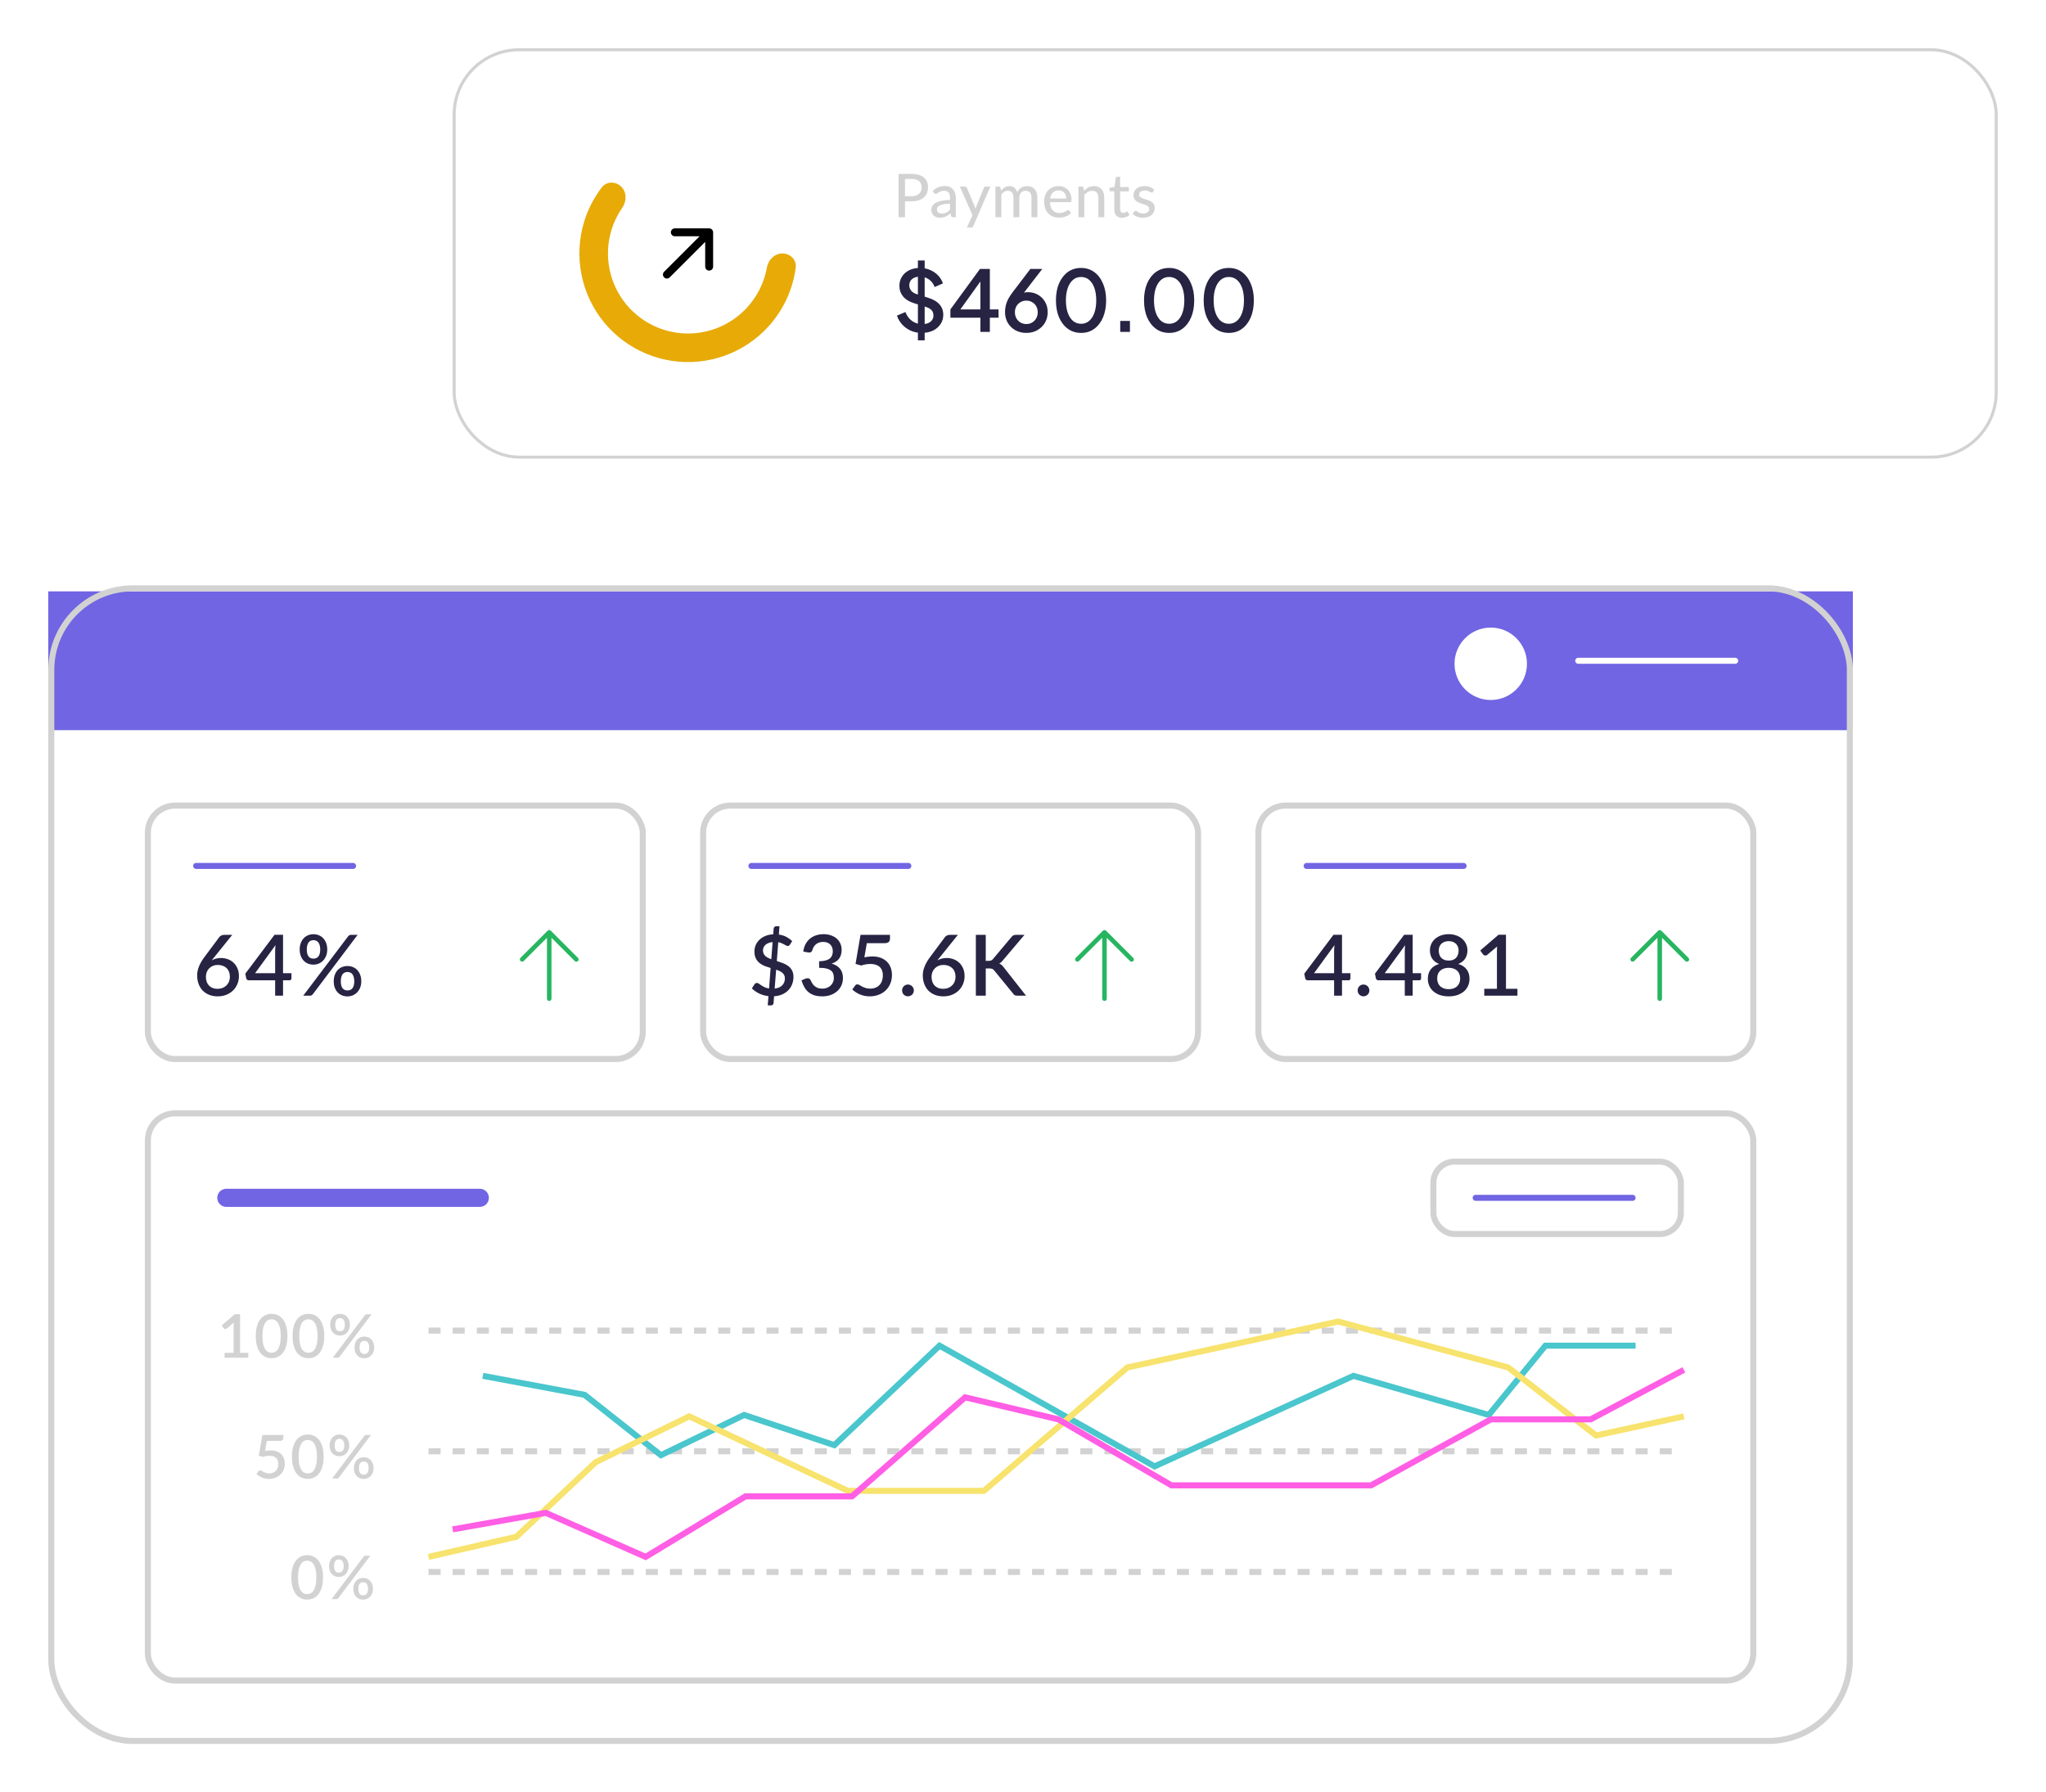 <svg width="339" height="297" viewBox="0 0 339 297" fill="none" xmlns="http://www.w3.org/2000/svg">
<g filter="url(#filter0_d_320_2489)">
<rect x="8" y="95" width="299" height="192" rx="14" fill="white"/>
<rect width="299" height="23" transform="translate(8 96)" fill="#7165E3"/>
<line x1="261.5" y1="107.5" x2="287.5" y2="107.5" stroke="white" stroke-linecap="round"/>
<circle cx="247" cy="108" r="6" fill="white"/>
<rect x="24.5" y="131.5" width="82" height="42" rx="4.5" fill="white"/>
<path d="M36.046 161.866C36.349 161.866 36.627 161.817 36.879 161.719C37.131 161.616 37.346 161.476 37.523 161.299C37.705 161.122 37.845 160.912 37.943 160.669C38.041 160.426 38.09 160.163 38.09 159.878C38.09 159.57 38.041 159.295 37.943 159.052C37.85 158.805 37.714 158.597 37.537 158.429C37.364 158.261 37.154 158.133 36.907 158.044C36.664 157.951 36.396 157.904 36.102 157.904C35.799 157.904 35.523 157.955 35.276 158.058C35.033 158.161 34.826 158.301 34.653 158.478C34.48 158.655 34.347 158.863 34.254 159.101C34.161 159.339 34.114 159.591 34.114 159.857C34.114 160.156 34.156 160.429 34.24 160.676C34.324 160.923 34.448 161.136 34.611 161.313C34.774 161.486 34.975 161.621 35.213 161.719C35.456 161.817 35.733 161.866 36.046 161.866ZM35.493 156.63C35.418 156.723 35.346 156.812 35.276 156.896C35.211 156.98 35.145 157.064 35.08 157.148C35.295 157.027 35.53 156.931 35.787 156.861C36.044 156.791 36.319 156.756 36.613 156.756C37.005 156.756 37.381 156.821 37.74 156.952C38.099 157.078 38.414 157.269 38.685 157.526C38.96 157.778 39.18 158.093 39.343 158.471C39.506 158.844 39.588 159.276 39.588 159.766C39.588 160.233 39.502 160.669 39.329 161.075C39.161 161.481 38.923 161.836 38.615 162.139C38.307 162.438 37.936 162.676 37.502 162.853C37.073 163.026 36.597 163.112 36.074 163.112C35.551 163.112 35.08 163.028 34.66 162.86C34.24 162.692 33.881 162.456 33.582 162.153C33.288 161.845 33.062 161.476 32.903 161.047C32.744 160.618 32.665 160.139 32.665 159.612C32.665 159.155 32.763 158.676 32.959 158.177C33.155 157.678 33.458 157.153 33.869 156.602L36.347 153.277C36.422 153.179 36.529 153.095 36.669 153.025C36.814 152.955 36.975 152.92 37.152 152.92H38.482L35.493 156.63ZM45.588 159.276V155.594C45.588 155.3 45.609 154.978 45.651 154.628L42.263 159.276H45.588ZM48.29 159.276V160.144C48.29 160.228 48.262 160.3 48.206 160.361C48.155 160.422 48.075 160.452 47.968 160.452H46.897V163H45.588V160.452H41.227C41.12 160.452 41.026 160.422 40.947 160.361C40.872 160.296 40.823 160.216 40.8 160.123L40.646 159.353L45.483 152.913H46.897V159.276H48.29ZM54.22 155.356C54.22 155.743 54.157 156.091 54.031 156.399C53.91 156.707 53.744 156.971 53.534 157.19C53.324 157.405 53.081 157.57 52.806 157.687C52.531 157.799 52.242 157.855 51.938 157.855C51.611 157.855 51.308 157.799 51.028 157.687C50.753 157.57 50.513 157.405 50.307 157.19C50.106 156.971 49.948 156.707 49.831 156.399C49.715 156.091 49.656 155.743 49.656 155.356C49.656 154.959 49.715 154.605 49.831 154.292C49.948 153.975 50.106 153.709 50.307 153.494C50.513 153.275 50.753 153.107 51.028 152.99C51.308 152.873 51.611 152.815 51.938 152.815C52.265 152.815 52.566 152.873 52.841 152.99C53.121 153.107 53.361 153.275 53.562 153.494C53.767 153.709 53.928 153.975 54.045 154.292C54.162 154.605 54.22 154.959 54.22 155.356ZM53.058 155.356C53.058 155.071 53.028 154.831 52.967 154.635C52.911 154.434 52.832 154.273 52.729 154.152C52.631 154.026 52.512 153.937 52.372 153.886C52.237 153.83 52.092 153.802 51.938 153.802C51.779 153.802 51.633 153.83 51.497 153.886C51.362 153.937 51.245 154.026 51.147 154.152C51.049 154.273 50.972 154.434 50.916 154.635C50.86 154.831 50.832 155.071 50.832 155.356C50.832 155.636 50.86 155.872 50.916 156.063C50.972 156.254 51.049 156.411 51.147 156.532C51.245 156.649 51.362 156.733 51.497 156.784C51.633 156.835 51.779 156.861 51.938 156.861C52.092 156.861 52.237 156.835 52.372 156.784C52.512 156.733 52.631 156.649 52.729 156.532C52.832 156.411 52.911 156.254 52.967 156.063C53.028 155.872 53.058 155.636 53.058 155.356ZM57.678 153.165C57.73 153.1 57.79 153.044 57.86 152.997C57.935 152.946 58.038 152.92 58.168 152.92H59.253L51.826 162.769C51.775 162.834 51.712 162.89 51.637 162.937C51.562 162.979 51.471 163 51.364 163H50.244L57.678 153.165ZM59.862 160.627C59.862 161.014 59.799 161.362 59.673 161.67C59.547 161.978 59.379 162.239 59.169 162.454C58.959 162.669 58.717 162.834 58.441 162.951C58.166 163.063 57.877 163.119 57.573 163.119C57.246 163.119 56.943 163.063 56.663 162.951C56.388 162.834 56.148 162.669 55.942 162.454C55.742 162.239 55.583 161.978 55.466 161.67C55.354 161.362 55.298 161.014 55.298 160.627C55.298 160.23 55.354 159.876 55.466 159.563C55.583 159.246 55.742 158.977 55.942 158.758C56.148 158.539 56.388 158.373 56.663 158.261C56.943 158.144 57.246 158.086 57.573 158.086C57.9 158.086 58.203 158.144 58.483 158.261C58.763 158.373 59.004 158.539 59.204 158.758C59.41 158.977 59.571 159.246 59.687 159.563C59.804 159.876 59.862 160.23 59.862 160.627ZM58.7 160.627C58.7 160.342 58.67 160.102 58.609 159.906C58.553 159.705 58.474 159.544 58.371 159.423C58.269 159.297 58.147 159.208 58.007 159.157C57.872 159.101 57.727 159.073 57.573 159.073C57.419 159.073 57.275 159.101 57.139 159.157C57.004 159.208 56.885 159.297 56.782 159.423C56.684 159.544 56.607 159.705 56.551 159.906C56.495 160.102 56.467 160.342 56.467 160.627C56.467 160.907 56.495 161.143 56.551 161.334C56.607 161.525 56.684 161.682 56.782 161.803C56.885 161.92 57.004 162.004 57.139 162.055C57.275 162.106 57.419 162.132 57.573 162.132C57.727 162.132 57.872 162.106 58.007 162.055C58.147 162.004 58.269 161.92 58.371 161.803C58.474 161.682 58.553 161.525 58.609 161.334C58.67 161.143 58.7 160.907 58.7 160.627Z" fill="#272343"/>
<line x1="32.5" y1="141.5" x2="58.5" y2="141.5" stroke="#7165E3" stroke-linecap="round"/>
<path d="M95.765 157.265C95.695 157.335 95.599 157.375 95.5 157.375C95.401 157.375 95.305 157.335 95.235 157.265L91.375 153.406V163.5C91.375 163.599 91.335 163.695 91.265 163.765C91.195 163.835 91.099 163.875 91 163.875C90.9 163.875 90.805 163.835 90.735 163.765C90.665 163.695 90.625 163.599 90.625 163.5V153.406L86.765 157.265C86.694 157.331 86.6 157.367 86.503 157.366C86.406 157.364 86.313 157.325 86.244 157.256C86.175 157.187 86.136 157.094 86.134 156.997C86.133 156.9 86.169 156.806 86.235 156.735L90.735 152.235C90.805 152.165 90.901 152.125 91 152.125C91.099 152.125 91.195 152.165 91.265 152.235L95.765 156.735C95.835 156.805 95.875 156.901 95.875 157C95.875 157.099 95.835 157.195 95.765 157.265Z" fill="#27B560"/>
<rect x="24.5" y="131.5" width="82" height="42" rx="4.5" stroke="#D2D2D2"/>
<rect x="116.5" y="131.5" width="82" height="42" rx="4.5" fill="white"/>
<path d="M128.354 161.824C128.909 161.759 129.329 161.577 129.614 161.278C129.903 160.979 130.048 160.594 130.048 160.123C130.048 159.922 130.011 159.747 129.936 159.598C129.861 159.449 129.759 159.318 129.628 159.206C129.502 159.094 129.35 158.998 129.173 158.919C128.996 158.835 128.804 158.758 128.599 158.688L128.354 161.824ZM128.011 154.117C127.731 154.145 127.491 154.203 127.29 154.292C127.089 154.376 126.924 154.481 126.793 154.607C126.662 154.728 126.567 154.866 126.506 155.02C126.445 155.174 126.415 155.337 126.415 155.51C126.415 155.706 126.45 155.879 126.52 156.028C126.59 156.177 126.686 156.31 126.807 156.427C126.933 156.539 127.08 156.639 127.248 156.728C127.416 156.812 127.598 156.891 127.794 156.966L128.011 154.117ZM128.711 157.26C129.047 157.363 129.378 157.477 129.705 157.603C130.036 157.724 130.333 157.883 130.594 158.079C130.855 158.27 131.065 158.511 131.224 158.8C131.387 159.089 131.469 159.451 131.469 159.885C131.469 160.31 131.397 160.711 131.252 161.089C131.112 161.462 130.904 161.794 130.629 162.083C130.354 162.368 130.015 162.601 129.614 162.783C129.217 162.96 128.765 163.065 128.256 163.098L128.172 164.218C128.167 164.316 128.128 164.405 128.053 164.484C127.978 164.568 127.883 164.61 127.766 164.61H127.206L127.325 163.077C126.774 163.012 126.261 162.867 125.785 162.643C125.314 162.414 124.91 162.13 124.574 161.789L125.029 161.096C125.071 161.035 125.125 160.986 125.19 160.949C125.26 160.907 125.335 160.886 125.414 160.886C125.512 160.886 125.617 160.926 125.729 161.005C125.846 161.084 125.981 161.178 126.135 161.285C126.289 161.388 126.471 161.49 126.681 161.593C126.891 161.691 127.138 161.763 127.423 161.81L127.682 158.415C127.355 158.317 127.031 158.207 126.709 158.086C126.392 157.96 126.105 157.794 125.848 157.589C125.596 157.384 125.391 157.127 125.232 156.819C125.078 156.511 125.001 156.124 125.001 155.657C125.001 155.307 125.069 154.966 125.204 154.635C125.344 154.304 125.545 154.01 125.806 153.753C126.072 153.492 126.399 153.279 126.786 153.116C127.173 152.948 127.617 152.852 128.116 152.829L128.186 151.891C128.191 151.788 128.23 151.697 128.305 151.618C128.38 151.539 128.475 151.499 128.592 151.499H129.152L129.047 152.871C129.537 152.941 129.962 153.076 130.321 153.277C130.68 153.473 130.993 153.702 131.259 153.963L130.895 154.523C130.792 154.686 130.666 154.768 130.517 154.768C130.447 154.768 130.363 154.742 130.265 154.691C130.172 154.64 130.06 154.579 129.929 154.509C129.803 154.439 129.658 154.369 129.495 154.299C129.332 154.229 129.15 154.175 128.949 154.138L128.711 157.26ZM133.087 155.692C133.157 155.216 133.288 154.798 133.479 154.439C133.675 154.08 133.92 153.781 134.214 153.543C134.508 153.3 134.844 153.118 135.222 152.997C135.605 152.871 136.018 152.808 136.461 152.808C136.909 152.808 137.315 152.873 137.679 153.004C138.048 153.13 138.363 153.307 138.624 153.536C138.89 153.765 139.093 154.038 139.233 154.355C139.378 154.672 139.45 155.02 139.45 155.398C139.45 155.72 139.41 156.005 139.331 156.252C139.256 156.495 139.147 156.709 139.002 156.896C138.862 157.083 138.689 157.239 138.484 157.365C138.279 157.491 138.048 157.596 137.791 157.68C138.416 157.862 138.885 158.154 139.198 158.555C139.511 158.952 139.667 159.451 139.667 160.053C139.667 160.538 139.576 160.97 139.394 161.348C139.212 161.726 138.965 162.046 138.652 162.307C138.344 162.568 137.982 162.769 137.567 162.909C137.156 163.044 136.72 163.112 136.258 163.112C135.74 163.112 135.292 163.051 134.914 162.93C134.536 162.804 134.209 162.627 133.934 162.398C133.663 162.165 133.437 161.885 133.255 161.558C133.073 161.231 132.919 160.865 132.793 160.459L133.444 160.186C133.617 160.111 133.78 160.09 133.934 160.123C134.093 160.156 134.207 160.242 134.277 160.382C134.352 160.531 134.436 160.692 134.529 160.865C134.622 161.033 134.741 161.189 134.886 161.334C135.035 161.474 135.217 161.593 135.432 161.691C135.651 161.784 135.92 161.831 136.237 161.831C136.559 161.831 136.839 161.78 137.077 161.677C137.32 161.57 137.52 161.434 137.679 161.271C137.842 161.103 137.964 160.916 138.043 160.711C138.122 160.506 138.162 160.303 138.162 160.102C138.162 159.85 138.132 159.619 138.071 159.409C138.01 159.194 137.891 159.012 137.714 158.863C137.541 158.714 137.294 158.597 136.972 158.513C136.655 158.424 136.237 158.38 135.719 158.38V157.295C136.144 157.29 136.501 157.248 136.79 157.169C137.084 157.085 137.317 156.973 137.49 156.833C137.667 156.688 137.793 156.516 137.868 156.315C137.947 156.114 137.987 155.895 137.987 155.657C137.987 155.4 137.947 155.174 137.868 154.978C137.789 154.782 137.677 154.619 137.532 154.488C137.392 154.353 137.224 154.252 137.028 154.187C136.832 154.122 136.615 154.089 136.377 154.089C136.148 154.089 135.936 154.122 135.74 154.187C135.549 154.252 135.376 154.343 135.222 154.46C135.073 154.577 134.947 154.717 134.844 154.88C134.741 155.039 134.667 155.214 134.62 155.405C134.555 155.596 134.466 155.725 134.354 155.79C134.247 155.855 134.088 155.869 133.878 155.832L133.087 155.692ZM143.217 156.644C143.46 156.593 143.691 156.555 143.91 156.532C144.134 156.509 144.349 156.497 144.554 156.497C145.082 156.497 145.546 156.576 145.947 156.735C146.353 156.889 146.692 157.104 146.962 157.379C147.238 157.654 147.443 157.979 147.578 158.352C147.718 158.721 147.788 159.122 147.788 159.556C147.788 160.093 147.695 160.58 147.508 161.019C147.322 161.458 147.063 161.833 146.731 162.146C146.4 162.454 146.008 162.692 145.555 162.86C145.107 163.028 144.622 163.112 144.099 163.112C143.791 163.112 143.497 163.082 143.217 163.021C142.942 162.96 142.683 162.879 142.44 162.776C142.198 162.669 141.974 162.547 141.768 162.412C141.563 162.272 141.379 162.127 141.215 161.978L141.677 161.334C141.775 161.194 141.906 161.124 142.069 161.124C142.172 161.124 142.284 161.161 142.405 161.236C142.527 161.311 142.667 161.392 142.825 161.481C142.989 161.565 143.18 161.644 143.399 161.719C143.619 161.794 143.88 161.831 144.183 161.831C144.515 161.831 144.811 161.777 145.072 161.67C145.334 161.563 145.553 161.413 145.73 161.222C145.912 161.026 146.05 160.793 146.143 160.522C146.237 160.251 146.283 159.955 146.283 159.633C146.283 159.339 146.239 159.075 146.15 158.842C146.066 158.609 145.938 158.41 145.765 158.247C145.597 158.084 145.385 157.96 145.128 157.876C144.872 157.787 144.575 157.743 144.239 157.743C143.992 157.743 143.738 157.764 143.476 157.806C143.22 157.848 142.958 157.913 142.692 158.002L141.754 157.736L142.58 152.92H147.459V153.571C147.459 153.786 147.392 153.961 147.256 154.096C147.121 154.231 146.895 154.299 146.577 154.299H143.623L143.217 156.644ZM149.469 162.132C149.469 161.997 149.493 161.871 149.539 161.754C149.591 161.633 149.658 161.528 149.742 161.439C149.831 161.35 149.934 161.28 150.05 161.229C150.172 161.178 150.3 161.152 150.435 161.152C150.571 161.152 150.697 161.178 150.813 161.229C150.935 161.28 151.04 161.35 151.128 161.439C151.217 161.528 151.287 161.633 151.338 161.754C151.39 161.871 151.415 161.997 151.415 162.132C151.415 162.272 151.39 162.4 151.338 162.517C151.287 162.634 151.217 162.736 151.128 162.825C151.04 162.914 150.935 162.981 150.813 163.028C150.697 163.079 150.571 163.105 150.435 163.105C150.3 163.105 150.172 163.079 150.05 163.028C149.934 162.981 149.831 162.914 149.742 162.825C149.658 162.736 149.591 162.634 149.539 162.517C149.493 162.4 149.469 162.272 149.469 162.132ZM156.278 161.866C156.581 161.866 156.859 161.817 157.111 161.719C157.363 161.616 157.578 161.476 157.755 161.299C157.937 161.122 158.077 160.912 158.175 160.669C158.273 160.426 158.322 160.163 158.322 159.878C158.322 159.57 158.273 159.295 158.175 159.052C158.082 158.805 157.946 158.597 157.769 158.429C157.596 158.261 157.386 158.133 157.139 158.044C156.896 157.951 156.628 157.904 156.334 157.904C156.031 157.904 155.755 157.955 155.508 158.058C155.265 158.161 155.058 158.301 154.885 158.478C154.712 158.655 154.579 158.863 154.486 159.101C154.393 159.339 154.346 159.591 154.346 159.857C154.346 160.156 154.388 160.429 154.472 160.676C154.556 160.923 154.68 161.136 154.843 161.313C155.006 161.486 155.207 161.621 155.445 161.719C155.688 161.817 155.965 161.866 156.278 161.866ZM155.725 156.63C155.65 156.723 155.578 156.812 155.508 156.896C155.443 156.98 155.377 157.064 155.312 157.148C155.527 157.027 155.762 156.931 156.019 156.861C156.276 156.791 156.551 156.756 156.845 156.756C157.237 156.756 157.613 156.821 157.972 156.952C158.331 157.078 158.646 157.269 158.917 157.526C159.192 157.778 159.412 158.093 159.575 158.471C159.738 158.844 159.82 159.276 159.82 159.766C159.82 160.233 159.734 160.669 159.561 161.075C159.393 161.481 159.155 161.836 158.847 162.139C158.539 162.438 158.168 162.676 157.734 162.853C157.305 163.026 156.829 163.112 156.306 163.112C155.783 163.112 155.312 163.028 154.892 162.86C154.472 162.692 154.113 162.456 153.814 162.153C153.52 161.845 153.294 161.476 153.135 161.047C152.976 160.618 152.897 160.139 152.897 159.612C152.897 159.155 152.995 158.676 153.191 158.177C153.387 157.678 153.69 157.153 154.101 156.602L156.579 153.277C156.654 153.179 156.761 153.095 156.901 153.025C157.046 152.955 157.207 152.92 157.384 152.92H158.714L155.725 156.63ZM163.328 157.232H163.797C163.974 157.232 164.119 157.209 164.231 157.162C164.343 157.111 164.443 157.031 164.532 156.924L167.584 153.284C167.691 153.149 167.801 153.055 167.913 153.004C168.03 152.948 168.174 152.92 168.347 152.92H169.747L166.142 157.176C166.044 157.297 165.948 157.4 165.855 157.484C165.766 157.563 165.668 157.629 165.561 157.68C165.701 157.731 165.827 157.804 165.939 157.897C166.051 157.986 166.161 158.105 166.268 158.254L170.006 163H168.578C168.475 163 168.387 162.993 168.312 162.979C168.242 162.965 168.179 162.944 168.123 162.916C168.072 162.888 168.025 162.853 167.983 162.811C167.946 162.769 167.911 162.722 167.878 162.671L164.728 158.821C164.681 158.76 164.635 158.709 164.588 158.667C164.541 158.625 164.485 158.59 164.42 158.562C164.359 158.534 164.289 158.515 164.21 158.506C164.131 158.492 164.037 158.485 163.93 158.485H163.328V163H161.69V152.92H163.328V157.232Z" fill="#272343"/>
<line x1="124.5" y1="141.5" x2="150.5" y2="141.5" stroke="#7165E3" stroke-linecap="round"/>
<path d="M187.765 157.265C187.695 157.335 187.599 157.375 187.5 157.375C187.401 157.375 187.305 157.335 187.235 157.265L183.375 153.406V163.5C183.375 163.599 183.336 163.695 183.265 163.765C183.195 163.835 183.1 163.875 183 163.875C182.901 163.875 182.805 163.835 182.735 163.765C182.665 163.695 182.625 163.599 182.625 163.5V153.406L178.765 157.265C178.694 157.331 178.6 157.367 178.503 157.366C178.406 157.364 178.313 157.325 178.244 157.256C178.176 157.187 178.136 157.094 178.134 156.997C178.133 156.9 178.169 156.806 178.235 156.735L182.735 152.235C182.805 152.165 182.901 152.125 183 152.125C183.099 152.125 183.195 152.165 183.265 152.235L187.765 156.735C187.835 156.805 187.875 156.901 187.875 157C187.875 157.099 187.835 157.195 187.765 157.265Z" fill="#27B560"/>
<rect x="116.5" y="131.5" width="82" height="42" rx="4.5" stroke="#D2D2D2"/>
<rect x="208.5" y="131.5" width="82" height="42" rx="4.5" fill="white"/>
<line x1="216.5" y1="141.5" x2="242.5" y2="141.5" stroke="#7165E3" stroke-linecap="round"/>
<path d="M221.047 159.276V155.594C221.047 155.3 221.068 154.978 221.11 154.628L217.722 159.276H221.047ZM223.749 159.276V160.144C223.749 160.228 223.721 160.3 223.665 160.361C223.614 160.422 223.534 160.452 223.427 160.452H222.356V163H221.047V160.452H216.686C216.579 160.452 216.485 160.422 216.406 160.361C216.331 160.296 216.282 160.216 216.259 160.123L216.105 159.353L220.942 152.913H222.356V159.276H223.749ZM224.947 162.132C224.947 161.997 224.97 161.871 225.017 161.754C225.068 161.633 225.136 161.528 225.22 161.439C225.309 161.35 225.411 161.28 225.528 161.229C225.649 161.178 225.778 161.152 225.913 161.152C226.048 161.152 226.174 161.178 226.291 161.229C226.412 161.28 226.517 161.35 226.606 161.439C226.695 161.528 226.765 161.633 226.816 161.754C226.867 161.871 226.893 161.997 226.893 162.132C226.893 162.272 226.867 162.4 226.816 162.517C226.765 162.634 226.695 162.736 226.606 162.825C226.517 162.914 226.412 162.981 226.291 163.028C226.174 163.079 226.048 163.105 225.913 163.105C225.778 163.105 225.649 163.079 225.528 163.028C225.411 162.981 225.309 162.914 225.22 162.825C225.136 162.736 225.068 162.634 225.017 162.517C224.97 162.4 224.947 162.272 224.947 162.132ZM232.757 159.276V155.594C232.757 155.3 232.778 154.978 232.82 154.628L229.432 159.276H232.757ZM235.459 159.276V160.144C235.459 160.228 235.431 160.3 235.375 160.361C235.323 160.422 235.244 160.452 235.137 160.452H234.066V163H232.757V160.452H228.396C228.288 160.452 228.195 160.422 228.116 160.361C228.041 160.296 227.992 160.216 227.969 160.123L227.815 159.353L232.652 152.913H234.066V159.276H235.459ZM240.031 161.922C240.334 161.922 240.605 161.88 240.843 161.796C241.081 161.707 241.279 161.586 241.438 161.432C241.601 161.273 241.725 161.087 241.809 160.872C241.893 160.657 241.935 160.424 241.935 160.172C241.935 159.864 241.886 159.598 241.788 159.374C241.694 159.15 241.561 158.966 241.389 158.821C241.221 158.672 241.02 158.562 240.787 158.492C240.553 158.417 240.301 158.38 240.031 158.38C239.76 158.38 239.508 158.417 239.275 158.492C239.041 158.562 238.838 158.672 238.666 158.821C238.498 158.966 238.365 159.15 238.267 159.374C238.173 159.598 238.127 159.864 238.127 160.172C238.127 160.424 238.169 160.657 238.253 160.872C238.337 161.087 238.458 161.273 238.617 161.432C238.78 161.586 238.981 161.707 239.219 161.796C239.457 161.88 239.727 161.922 240.031 161.922ZM240.031 153.963C239.755 153.963 239.513 154.005 239.303 154.089C239.097 154.173 238.927 154.285 238.792 154.425C238.656 154.565 238.554 154.731 238.484 154.922C238.418 155.109 238.386 155.307 238.386 155.517C238.386 155.727 238.414 155.932 238.47 156.133C238.53 156.334 238.624 156.513 238.75 156.672C238.88 156.826 239.051 156.95 239.261 157.043C239.471 157.136 239.727 157.183 240.031 157.183C240.334 157.183 240.591 157.136 240.801 157.043C241.011 156.95 241.179 156.826 241.305 156.672C241.435 156.513 241.529 156.334 241.585 156.133C241.645 155.932 241.676 155.727 241.676 155.517C241.676 155.307 241.641 155.109 241.571 154.922C241.505 154.731 241.403 154.565 241.263 154.425C241.127 154.285 240.957 154.173 240.752 154.089C240.546 154.005 240.306 153.963 240.031 153.963ZM241.62 157.743C242.24 157.934 242.705 158.238 243.013 158.653C243.325 159.068 243.482 159.584 243.482 160.2C243.482 160.643 243.398 161.045 243.23 161.404C243.062 161.763 242.826 162.069 242.523 162.321C242.219 162.573 241.855 162.769 241.431 162.909C241.011 163.044 240.544 163.112 240.031 163.112C239.517 163.112 239.048 163.044 238.624 162.909C238.204 162.769 237.842 162.573 237.539 162.321C237.235 162.069 237 161.763 236.832 161.404C236.664 161.045 236.58 160.643 236.58 160.2C236.58 159.584 236.734 159.068 237.042 158.653C237.354 158.238 237.821 157.934 238.442 157.743C237.938 157.542 237.557 157.251 237.301 156.868C237.049 156.485 236.923 156.026 236.923 155.489C236.923 155.111 236.997 154.759 237.147 154.432C237.296 154.105 237.506 153.823 237.777 153.585C238.052 153.342 238.381 153.153 238.764 153.018C239.146 152.878 239.569 152.808 240.031 152.808C240.493 152.808 240.913 152.878 241.291 153.018C241.673 153.153 242 153.342 242.271 153.585C242.546 153.823 242.758 154.105 242.908 154.432C243.062 154.759 243.139 155.111 243.139 155.489C243.139 156.026 243.01 156.485 242.754 156.868C242.502 157.251 242.124 157.542 241.62 157.743ZM251.421 161.859V163H245.926V161.859H248.026V155.545C248.026 155.321 248.033 155.092 248.047 154.859L246.43 156.224C246.36 156.28 246.288 156.317 246.213 156.336C246.143 156.35 246.075 156.35 246.01 156.336C245.949 156.322 245.893 156.301 245.842 156.273C245.795 156.24 245.758 156.205 245.73 156.168L245.261 155.51L248.299 152.899H249.524V161.859H251.421Z" fill="#272343"/>
<path d="M279.765 157.265C279.695 157.335 279.599 157.375 279.5 157.375C279.401 157.375 279.305 157.335 279.235 157.265L275.375 153.406V163.5C275.375 163.599 275.336 163.695 275.265 163.765C275.195 163.835 275.1 163.875 275 163.875C274.901 163.875 274.805 163.835 274.735 163.765C274.665 163.695 274.625 163.599 274.625 163.5V153.406L270.765 157.265C270.694 157.331 270.6 157.367 270.503 157.366C270.406 157.364 270.313 157.325 270.244 157.256C270.176 157.187 270.136 157.094 270.134 156.997C270.133 156.9 270.169 156.806 270.235 156.735L274.735 152.235C274.805 152.165 274.901 152.125 275 152.125C275.099 152.125 275.195 152.165 275.265 152.235L279.765 156.735C279.835 156.805 279.875 156.901 279.875 157C279.875 157.099 279.835 157.195 279.765 157.265Z" fill="#27B560"/>
<rect x="208.5" y="131.5" width="82" height="42" rx="4.5" stroke="#D2D2D2"/>
<rect x="24.5" y="182.5" width="266" height="94" rx="4.5" fill="white"/>
<rect x="237.5" y="190.5" width="41" height="12" rx="3.5" fill="white"/>
<line x1="244.5" y1="196.5" x2="270.5" y2="196.5" stroke="#7165E3" stroke-linecap="round"/>
<rect x="237.5" y="190.5" width="41" height="12" rx="3.5" stroke="#D2D2D2"/>
<line x1="37.5" y1="196.5" x2="79.5" y2="196.5" stroke="#7165E3" stroke-width="3" stroke-linecap="round"/>
<path d="M53.525 259.4C53.525 260.03 53.457 260.575 53.32 261.035C53.187 261.495 53.002 261.877 52.765 262.18C52.528 262.483 52.25 262.708 51.93 262.855C51.61 263.002 51.265 263.075 50.895 263.075C50.525 263.075 50.18 263.002 49.86 262.855C49.54 262.708 49.262 262.483 49.025 262.18C48.792 261.877 48.608 261.495 48.475 261.035C48.342 260.575 48.275 260.03 48.275 259.4C48.275 258.77 48.342 258.225 48.475 257.765C48.608 257.302 48.792 256.92 49.025 256.62C49.262 256.317 49.54 256.092 49.86 255.945C50.18 255.795 50.525 255.72 50.895 255.72C51.265 255.72 51.61 255.795 51.93 255.945C52.25 256.092 52.528 256.317 52.765 256.62C53.002 256.92 53.187 257.302 53.32 257.765C53.457 258.225 53.525 258.77 53.525 259.4ZM52.415 259.4C52.415 258.867 52.372 258.423 52.285 258.07C52.202 257.713 52.09 257.428 51.95 257.215C51.81 257.002 51.648 256.85 51.465 256.76C51.282 256.67 51.092 256.625 50.895 256.625C50.695 256.625 50.503 256.67 50.32 256.76C50.14 256.85 49.98 257.002 49.84 257.215C49.7 257.428 49.588 257.713 49.505 258.07C49.422 258.423 49.38 258.867 49.38 259.4C49.38 259.933 49.422 260.378 49.505 260.735C49.588 261.088 49.7 261.372 49.84 261.585C49.98 261.798 50.14 261.95 50.32 262.04C50.503 262.13 50.695 262.175 50.895 262.175C51.092 262.175 51.282 262.13 51.465 262.04C51.648 261.95 51.81 261.798 51.95 261.585C52.09 261.372 52.202 261.088 52.285 260.735C52.372 260.378 52.415 259.933 52.415 259.4ZM57.771 257.54C57.771 257.817 57.726 258.065 57.636 258.285C57.549 258.505 57.431 258.693 57.281 258.85C57.131 259.003 56.957 259.122 56.761 259.205C56.564 259.285 56.357 259.325 56.141 259.325C55.907 259.325 55.691 259.285 55.491 259.205C55.294 259.122 55.122 259.003 54.976 258.85C54.832 258.693 54.719 258.505 54.636 258.285C54.552 258.065 54.511 257.817 54.511 257.54C54.511 257.257 54.552 257.003 54.636 256.78C54.719 256.553 54.832 256.363 54.976 256.21C55.122 256.053 55.294 255.933 55.491 255.85C55.691 255.767 55.907 255.725 56.141 255.725C56.374 255.725 56.589 255.767 56.786 255.85C56.986 255.933 57.157 256.053 57.301 256.21C57.447 256.363 57.562 256.553 57.646 256.78C57.729 257.003 57.771 257.257 57.771 257.54ZM56.941 257.54C56.941 257.337 56.919 257.165 56.876 257.025C56.836 256.882 56.779 256.767 56.706 256.68C56.636 256.59 56.551 256.527 56.451 256.49C56.354 256.45 56.251 256.43 56.141 256.43C56.027 256.43 55.922 256.45 55.826 256.49C55.729 256.527 55.646 256.59 55.576 256.68C55.506 256.767 55.451 256.882 55.411 257.025C55.371 257.165 55.351 257.337 55.351 257.54C55.351 257.74 55.371 257.908 55.411 258.045C55.451 258.182 55.506 258.293 55.576 258.38C55.646 258.463 55.729 258.523 55.826 258.56C55.922 258.597 56.027 258.615 56.141 258.615C56.251 258.615 56.354 258.597 56.451 258.56C56.551 258.523 56.636 258.463 56.706 258.38C56.779 258.293 56.836 258.182 56.876 258.045C56.919 257.908 56.941 257.74 56.941 257.54ZM60.241 255.975C60.277 255.928 60.321 255.888 60.371 255.855C60.424 255.818 60.497 255.8 60.591 255.8H61.366L56.061 262.835C56.024 262.882 55.979 262.922 55.926 262.955C55.872 262.985 55.807 263 55.731 263H54.931L60.241 255.975ZM61.801 261.305C61.801 261.582 61.756 261.83 61.666 262.05C61.576 262.27 61.456 262.457 61.306 262.61C61.156 262.763 60.982 262.882 60.786 262.965C60.589 263.045 60.382 263.085 60.166 263.085C59.932 263.085 59.716 263.045 59.516 262.965C59.319 262.882 59.147 262.763 59.001 262.61C58.857 262.457 58.744 262.27 58.661 262.05C58.581 261.83 58.541 261.582 58.541 261.305C58.541 261.022 58.581 260.768 58.661 260.545C58.744 260.318 58.857 260.127 59.001 259.97C59.147 259.813 59.319 259.695 59.516 259.615C59.716 259.532 59.932 259.49 60.166 259.49C60.399 259.49 60.616 259.532 60.816 259.615C61.016 259.695 61.187 259.813 61.331 259.97C61.477 260.127 61.592 260.318 61.676 260.545C61.759 260.768 61.801 261.022 61.801 261.305ZM60.971 261.305C60.971 261.102 60.949 260.93 60.906 260.79C60.866 260.647 60.809 260.532 60.736 260.445C60.662 260.355 60.576 260.292 60.476 260.255C60.379 260.215 60.276 260.195 60.166 260.195C60.056 260.195 59.952 260.215 59.856 260.255C59.759 260.292 59.674 260.355 59.601 260.445C59.531 260.532 59.476 260.647 59.436 260.79C59.396 260.93 59.376 261.102 59.376 261.305C59.376 261.505 59.396 261.673 59.436 261.81C59.476 261.947 59.531 262.058 59.601 262.145C59.674 262.228 59.759 262.288 59.856 262.325C59.952 262.362 60.056 262.38 60.166 262.38C60.276 262.38 60.379 262.362 60.476 262.325C60.576 262.288 60.662 262.228 60.736 262.145C60.809 262.058 60.866 261.947 60.906 261.81C60.949 261.673 60.971 261.505 60.971 261.305Z" fill="#D2D2D2"/>
<path d="M43.925 238.46C44.098 238.423 44.263 238.397 44.42 238.38C44.58 238.363 44.733 238.355 44.88 238.355C45.257 238.355 45.588 238.412 45.875 238.525C46.165 238.635 46.407 238.788 46.6 238.985C46.797 239.182 46.943 239.413 47.04 239.68C47.14 239.943 47.19 240.23 47.19 240.54C47.19 240.923 47.123 241.272 46.99 241.585C46.857 241.898 46.672 242.167 46.435 242.39C46.198 242.61 45.918 242.78 45.595 242.9C45.275 243.02 44.928 243.08 44.555 243.08C44.335 243.08 44.125 243.058 43.925 243.015C43.728 242.972 43.543 242.913 43.37 242.84C43.197 242.763 43.037 242.677 42.89 242.58C42.743 242.48 42.612 242.377 42.495 242.27L42.825 241.81C42.895 241.71 42.988 241.66 43.105 241.66C43.178 241.66 43.258 241.687 43.345 241.74C43.432 241.793 43.532 241.852 43.645 241.915C43.762 241.975 43.898 242.032 44.055 242.085C44.212 242.138 44.398 242.165 44.615 242.165C44.852 242.165 45.063 242.127 45.25 242.05C45.437 241.973 45.593 241.867 45.72 241.73C45.85 241.59 45.948 241.423 46.015 241.23C46.082 241.037 46.115 240.825 46.115 240.595C46.115 240.385 46.083 240.197 46.02 240.03C45.96 239.863 45.868 239.722 45.745 239.605C45.625 239.488 45.473 239.4 45.29 239.34C45.107 239.277 44.895 239.245 44.655 239.245C44.478 239.245 44.297 239.26 44.11 239.29C43.927 239.32 43.74 239.367 43.55 239.43L42.88 239.24L43.47 235.8H46.955V236.265C46.955 236.418 46.907 236.543 46.81 236.64C46.713 236.737 46.552 236.785 46.325 236.785H44.215L43.925 238.46ZM53.626 239.4C53.626 240.03 53.557 240.575 53.421 241.035C53.287 241.495 53.102 241.877 52.866 242.18C52.629 242.483 52.351 242.708 52.031 242.855C51.711 243.002 51.366 243.075 50.996 243.075C50.626 243.075 50.281 243.002 49.961 242.855C49.641 242.708 49.362 242.483 49.126 242.18C48.892 241.877 48.709 241.495 48.576 241.035C48.442 240.575 48.376 240.03 48.376 239.4C48.376 238.77 48.442 238.225 48.576 237.765C48.709 237.302 48.892 236.92 49.126 236.62C49.362 236.317 49.641 236.092 49.961 235.945C50.281 235.795 50.626 235.72 50.996 235.72C51.366 235.72 51.711 235.795 52.031 235.945C52.351 236.092 52.629 236.317 52.866 236.62C53.102 236.92 53.287 237.302 53.421 237.765C53.557 238.225 53.626 238.77 53.626 239.4ZM52.516 239.4C52.516 238.867 52.472 238.423 52.386 238.07C52.302 237.713 52.191 237.428 52.051 237.215C51.911 237.002 51.749 236.85 51.566 236.76C51.382 236.67 51.192 236.625 50.996 236.625C50.796 236.625 50.604 236.67 50.421 236.76C50.241 236.85 50.081 237.002 49.941 237.215C49.801 237.428 49.689 237.713 49.606 238.07C49.522 238.423 49.481 238.867 49.481 239.4C49.481 239.933 49.522 240.378 49.606 240.735C49.689 241.088 49.801 241.372 49.941 241.585C50.081 241.798 50.241 241.95 50.421 242.04C50.604 242.13 50.796 242.175 50.996 242.175C51.192 242.175 51.382 242.13 51.566 242.04C51.749 241.95 51.911 241.798 52.051 241.585C52.191 241.372 52.302 241.088 52.386 240.735C52.472 240.378 52.516 239.933 52.516 239.4ZM57.872 237.54C57.872 237.817 57.827 238.065 57.737 238.285C57.65 238.505 57.532 238.693 57.382 238.85C57.232 239.003 57.058 239.122 56.862 239.205C56.665 239.285 56.458 239.325 56.242 239.325C56.008 239.325 55.792 239.285 55.592 239.205C55.395 239.122 55.223 239.003 55.077 238.85C54.933 238.693 54.82 238.505 54.737 238.285C54.653 238.065 54.612 237.817 54.612 237.54C54.612 237.257 54.653 237.003 54.737 236.78C54.82 236.553 54.933 236.363 55.077 236.21C55.223 236.053 55.395 235.933 55.592 235.85C55.792 235.767 56.008 235.725 56.242 235.725C56.475 235.725 56.69 235.767 56.887 235.85C57.087 235.933 57.258 236.053 57.402 236.21C57.548 236.363 57.663 236.553 57.747 236.78C57.83 237.003 57.872 237.257 57.872 237.54ZM57.042 237.54C57.042 237.337 57.02 237.165 56.977 237.025C56.937 236.882 56.88 236.767 56.807 236.68C56.737 236.59 56.652 236.527 56.552 236.49C56.455 236.45 56.352 236.43 56.242 236.43C56.128 236.43 56.023 236.45 55.927 236.49C55.83 236.527 55.747 236.59 55.677 236.68C55.607 236.767 55.552 236.882 55.512 237.025C55.472 237.165 55.452 237.337 55.452 237.54C55.452 237.74 55.472 237.908 55.512 238.045C55.552 238.182 55.607 238.293 55.677 238.38C55.747 238.463 55.83 238.523 55.927 238.56C56.023 238.597 56.128 238.615 56.242 238.615C56.352 238.615 56.455 238.597 56.552 238.56C56.652 238.523 56.737 238.463 56.807 238.38C56.88 238.293 56.937 238.182 56.977 238.045C57.02 237.908 57.042 237.74 57.042 237.54ZM60.342 235.975C60.378 235.928 60.422 235.888 60.472 235.855C60.525 235.818 60.598 235.8 60.692 235.8H61.467L56.162 242.835C56.125 242.882 56.08 242.922 56.027 242.955C55.973 242.985 55.908 243 55.832 243H55.032L60.342 235.975ZM61.902 241.305C61.902 241.582 61.857 241.83 61.767 242.05C61.677 242.27 61.557 242.457 61.407 242.61C61.257 242.763 61.083 242.882 60.887 242.965C60.69 243.045 60.483 243.085 60.267 243.085C60.033 243.085 59.817 243.045 59.617 242.965C59.42 242.882 59.248 242.763 59.102 242.61C58.958 242.457 58.845 242.27 58.762 242.05C58.682 241.83 58.642 241.582 58.642 241.305C58.642 241.022 58.682 240.768 58.762 240.545C58.845 240.318 58.958 240.127 59.102 239.97C59.248 239.813 59.42 239.695 59.617 239.615C59.817 239.532 60.033 239.49 60.267 239.49C60.5 239.49 60.717 239.532 60.917 239.615C61.117 239.695 61.288 239.813 61.432 239.97C61.578 240.127 61.693 240.318 61.777 240.545C61.86 240.768 61.902 241.022 61.902 241.305ZM61.072 241.305C61.072 241.102 61.05 240.93 61.007 240.79C60.967 240.647 60.91 240.532 60.837 240.445C60.763 240.355 60.677 240.292 60.577 240.255C60.48 240.215 60.377 240.195 60.267 240.195C60.157 240.195 60.053 240.215 59.957 240.255C59.86 240.292 59.775 240.355 59.702 240.445C59.632 240.532 59.577 240.647 59.537 240.79C59.497 240.93 59.477 241.102 59.477 241.305C59.477 241.505 59.497 241.673 59.537 241.81C59.577 241.947 59.632 242.058 59.702 242.145C59.775 242.228 59.86 242.288 59.957 242.325C60.053 242.362 60.157 242.38 60.267 242.38C60.377 242.38 60.48 242.362 60.577 242.325C60.677 242.288 60.763 242.228 60.837 242.145C60.91 242.058 60.967 241.947 61.007 241.81C61.05 241.673 61.072 241.505 61.072 241.305Z" fill="#D2D2D2"/>
<path d="M41.135 222.185V223H37.21V222.185H38.71V217.675C38.71 217.515 38.715 217.352 38.725 217.185L37.57 218.16C37.52 218.2 37.468 218.227 37.415 218.24C37.365 218.25 37.317 218.25 37.27 218.24C37.227 218.23 37.187 218.215 37.15 218.195C37.117 218.172 37.09 218.147 37.07 218.12L36.735 217.65L38.905 215.785H39.78V222.185H41.135ZM47.626 219.4C47.626 220.03 47.557 220.575 47.421 221.035C47.287 221.495 47.102 221.877 46.866 222.18C46.629 222.483 46.351 222.708 46.031 222.855C45.711 223.002 45.366 223.075 44.996 223.075C44.626 223.075 44.281 223.002 43.961 222.855C43.641 222.708 43.362 222.483 43.126 222.18C42.892 221.877 42.709 221.495 42.576 221.035C42.442 220.575 42.376 220.03 42.376 219.4C42.376 218.77 42.442 218.225 42.576 217.765C42.709 217.302 42.892 216.92 43.126 216.62C43.362 216.317 43.641 216.092 43.961 215.945C44.281 215.795 44.626 215.72 44.996 215.72C45.366 215.72 45.711 215.795 46.031 215.945C46.351 216.092 46.629 216.317 46.866 216.62C47.102 216.92 47.287 217.302 47.421 217.765C47.557 218.225 47.626 218.77 47.626 219.4ZM46.516 219.4C46.516 218.867 46.472 218.423 46.386 218.07C46.302 217.713 46.191 217.428 46.051 217.215C45.911 217.002 45.749 216.85 45.566 216.76C45.382 216.67 45.192 216.625 44.996 216.625C44.796 216.625 44.604 216.67 44.421 216.76C44.241 216.85 44.081 217.002 43.941 217.215C43.801 217.428 43.689 217.713 43.606 218.07C43.522 218.423 43.481 218.867 43.481 219.4C43.481 219.933 43.522 220.378 43.606 220.735C43.689 221.088 43.801 221.372 43.941 221.585C44.081 221.798 44.241 221.95 44.421 222.04C44.604 222.13 44.796 222.175 44.996 222.175C45.192 222.175 45.382 222.13 45.566 222.04C45.749 221.95 45.911 221.798 46.051 221.585C46.191 221.372 46.302 221.088 46.386 220.735C46.472 220.378 46.516 219.933 46.516 219.4ZM53.727 219.4C53.727 220.03 53.658 220.575 53.522 221.035C53.388 221.495 53.203 221.877 52.967 222.18C52.73 222.483 52.452 222.708 52.132 222.855C51.812 223.002 51.467 223.075 51.097 223.075C50.727 223.075 50.382 223.002 50.062 222.855C49.742 222.708 49.463 222.483 49.227 222.18C48.993 221.877 48.81 221.495 48.677 221.035C48.543 220.575 48.477 220.03 48.477 219.4C48.477 218.77 48.543 218.225 48.677 217.765C48.81 217.302 48.993 216.92 49.227 216.62C49.463 216.317 49.742 216.092 50.062 215.945C50.382 215.795 50.727 215.72 51.097 215.72C51.467 215.72 51.812 215.795 52.132 215.945C52.452 216.092 52.73 216.317 52.967 216.62C53.203 216.92 53.388 217.302 53.522 217.765C53.658 218.225 53.727 218.77 53.727 219.4ZM52.617 219.4C52.617 218.867 52.573 218.423 52.487 218.07C52.403 217.713 52.292 217.428 52.152 217.215C52.012 217.002 51.85 216.85 51.667 216.76C51.483 216.67 51.293 216.625 51.097 216.625C50.897 216.625 50.705 216.67 50.522 216.76C50.342 216.85 50.182 217.002 50.042 217.215C49.902 217.428 49.79 217.713 49.707 218.07C49.623 218.423 49.582 218.867 49.582 219.4C49.582 219.933 49.623 220.378 49.707 220.735C49.79 221.088 49.902 221.372 50.042 221.585C50.182 221.798 50.342 221.95 50.522 222.04C50.705 222.13 50.897 222.175 51.097 222.175C51.293 222.175 51.483 222.13 51.667 222.04C51.85 221.95 52.012 221.798 52.152 221.585C52.292 221.372 52.403 221.088 52.487 220.735C52.573 220.378 52.617 219.933 52.617 219.4ZM57.972 217.54C57.972 217.817 57.927 218.065 57.837 218.285C57.751 218.505 57.632 218.693 57.482 218.85C57.332 219.003 57.159 219.122 56.962 219.205C56.766 219.285 56.559 219.325 56.342 219.325C56.109 219.325 55.892 219.285 55.692 219.205C55.496 219.122 55.324 219.003 55.177 218.85C55.034 218.693 54.921 218.505 54.837 218.285C54.754 218.065 54.712 217.817 54.712 217.54C54.712 217.257 54.754 217.003 54.837 216.78C54.921 216.553 55.034 216.363 55.177 216.21C55.324 216.053 55.496 215.933 55.692 215.85C55.892 215.767 56.109 215.725 56.342 215.725C56.576 215.725 56.791 215.767 56.987 215.85C57.187 215.933 57.359 216.053 57.502 216.21C57.649 216.363 57.764 216.553 57.847 216.78C57.931 217.003 57.972 217.257 57.972 217.54ZM57.142 217.54C57.142 217.337 57.121 217.165 57.077 217.025C57.037 216.882 56.981 216.767 56.907 216.68C56.837 216.59 56.752 216.527 56.652 216.49C56.556 216.45 56.452 216.43 56.342 216.43C56.229 216.43 56.124 216.45 56.027 216.49C55.931 216.527 55.847 216.59 55.777 216.68C55.707 216.767 55.652 216.882 55.612 217.025C55.572 217.165 55.552 217.337 55.552 217.54C55.552 217.74 55.572 217.908 55.612 218.045C55.652 218.182 55.707 218.293 55.777 218.38C55.847 218.463 55.931 218.523 56.027 218.56C56.124 218.597 56.229 218.615 56.342 218.615C56.452 218.615 56.556 218.597 56.652 218.56C56.752 218.523 56.837 218.463 56.907 218.38C56.981 218.293 57.037 218.182 57.077 218.045C57.121 217.908 57.142 217.74 57.142 217.54ZM60.442 215.975C60.479 215.928 60.522 215.888 60.572 215.855C60.626 215.818 60.699 215.8 60.792 215.8H61.567L56.262 222.835C56.226 222.882 56.181 222.922 56.127 222.955C56.074 222.985 56.009 223 55.932 223H55.132L60.442 215.975ZM62.002 221.305C62.002 221.582 61.957 221.83 61.867 222.05C61.777 222.27 61.657 222.457 61.507 222.61C61.357 222.763 61.184 222.882 60.987 222.965C60.791 223.045 60.584 223.085 60.367 223.085C60.134 223.085 59.917 223.045 59.717 222.965C59.521 222.882 59.349 222.763 59.202 222.61C59.059 222.457 58.946 222.27 58.862 222.05C58.782 221.83 58.742 221.582 58.742 221.305C58.742 221.022 58.782 220.768 58.862 220.545C58.946 220.318 59.059 220.127 59.202 219.97C59.349 219.813 59.521 219.695 59.717 219.615C59.917 219.532 60.134 219.49 60.367 219.49C60.601 219.49 60.817 219.532 61.017 219.615C61.217 219.695 61.389 219.813 61.532 219.97C61.679 220.127 61.794 220.318 61.877 220.545C61.961 220.768 62.002 221.022 62.002 221.305ZM61.172 221.305C61.172 221.102 61.151 220.93 61.107 220.79C61.067 220.647 61.011 220.532 60.937 220.445C60.864 220.355 60.777 220.292 60.677 220.255C60.581 220.215 60.477 220.195 60.367 220.195C60.257 220.195 60.154 220.215 60.057 220.255C59.961 220.292 59.876 220.355 59.802 220.445C59.732 220.532 59.677 220.647 59.637 220.79C59.597 220.93 59.577 221.102 59.577 221.305C59.577 221.505 59.597 221.673 59.637 221.81C59.677 221.947 59.732 222.058 59.802 222.145C59.876 222.228 59.961 222.288 60.057 222.325C60.154 222.362 60.257 222.38 60.367 222.38C60.477 222.38 60.581 222.362 60.677 222.325C60.777 222.288 60.864 222.228 60.937 222.145C61.011 222.058 61.067 221.947 61.107 221.81C61.151 221.673 61.172 221.505 61.172 221.305Z" fill="#D2D2D2"/>
<line x1="71" y1="218.5" x2="279" y2="218.5" stroke="#D2D2D2" stroke-dasharray="2 2"/>
<line x1="71" y1="238.5" x2="279" y2="238.5" stroke="#D2D2D2" stroke-dasharray="2 2"/>
<line x1="71" y1="258.5" x2="279" y2="258.5" stroke="#D2D2D2" stroke-dasharray="2 2"/>
<g filter="url(#filter1_f_320_2489)">
<path d="M80 226L96.859 229.148L109.503 239.148L123.296 232.481L138.239 237.481L155.672 221L191.305 241L224.256 226L246.67 232.481L256.057 221H271" stroke="#4AC6CD"/>
</g>
<g filter="url(#filter2_f_320_2489)">
<path d="M71 256L85.555 252.671L98.702 240.305L114.196 232.713L140.49 245.061H163.027L186.79 224.61L221.718 217L249.889 224.61L264.445 235.883L279 232.713" stroke="#F7E36D"/>
</g>
<g filter="url(#filter3_f_320_2489)">
<path d="M75 251.441L90.438 248.706L106.978 256L123.519 245.971H141.162L159.908 229.559L175.346 233.206L194.092 244.147H227.173L247.022 233.206H263.562L279 225" stroke="#FF5EE5"/>
</g>
<rect x="24.5" y="182.5" width="266" height="94" rx="4.5" stroke="#D2D2D2"/>
<rect x="8.5" y="95.5" width="298" height="191" rx="13.5" stroke="#D2D2D2"/>
</g>
<g filter="url(#filter4_d_320_2489)">
<g clip-path="url(#clip0_320_2489)">
<rect x="75" y="6" width="256" height="68" rx="11" fill="white"/>
<path d="M118.156 36.5V42.188C118.156 42.361 118.087 42.529 117.964 42.651C117.841 42.775 117.674 42.844 117.5 42.844C117.326 42.844 117.159 42.775 117.036 42.651C116.913 42.529 116.844 42.361 116.844 42.188V38.086L110.964 43.964C110.841 44.088 110.674 44.157 110.499 44.157C110.325 44.157 110.158 44.088 110.035 43.964C109.911 43.841 109.842 43.674 109.842 43.499C109.842 43.325 109.911 43.158 110.035 43.035L115.914 37.156H111.812C111.638 37.156 111.472 37.087 111.348 36.964C111.225 36.841 111.156 36.674 111.156 36.5C111.156 36.326 111.225 36.159 111.348 36.036C111.472 35.913 111.638 35.844 111.812 35.844H117.5C117.674 35.844 117.841 35.913 117.964 36.036C118.087 36.159 118.156 36.326 118.156 36.5Z" fill="black"/>
<g filter="url(#filter5_d_320_2489)">
<path d="M132 40C132 49.941 123.941 58 114 58C104.059 58 96 49.941 96 40C96 30.059 104.059 22 114 22C123.941 22 132 30.059 132 40ZM100.733 40C100.733 47.327 106.673 53.267 114 53.267C121.327 53.267 127.267 47.327 127.267 40C127.267 32.673 121.327 26.733 114 26.733C106.673 26.733 100.733 32.673 100.733 40Z" fill="white"/>
</g>
<path d="M129.634 40C130.941 40 132.016 41.064 131.845 42.359C131.562 44.497 130.897 46.572 129.875 48.485C128.479 51.096 126.462 53.322 124 54.967C121.539 56.611 118.71 57.623 115.764 57.913C112.818 58.203 109.846 57.763 107.112 56.63C104.377 55.497 101.964 53.707 100.086 51.419C98.208 49.131 96.923 46.415 96.346 43.512C95.768 40.608 95.916 37.608 96.775 34.775C97.405 32.7 98.402 30.762 99.713 29.05C100.508 28.013 102.021 28.021 102.945 28.945C103.869 29.869 103.848 31.358 103.103 32.432C102.316 33.565 101.707 34.819 101.304 36.149C100.671 38.237 100.562 40.448 100.988 42.588C101.413 44.728 102.36 46.73 103.744 48.417C105.128 50.103 106.907 51.422 108.923 52.258C110.939 53.092 113.129 53.417 115.3 53.203C117.472 52.99 119.557 52.244 121.371 51.031C123.185 49.819 124.672 48.178 125.701 46.254C126.356 45.029 126.812 43.712 127.057 42.354C127.289 41.068 128.327 40 129.634 40Z" fill="#E7AA07"/>
<path d="M151.06 30.515C151.33 30.515 151.567 30.48 151.77 30.41C151.977 30.34 152.148 30.242 152.285 30.115C152.425 29.985 152.53 29.832 152.6 29.655C152.67 29.475 152.705 29.277 152.705 29.06C152.705 28.623 152.568 28.28 152.295 28.03C152.025 27.78 151.613 27.655 151.06 27.655H149.95V30.515H151.06ZM151.06 26.82C151.52 26.82 151.92 26.873 152.26 26.98C152.6 27.087 152.882 27.238 153.105 27.435C153.328 27.628 153.493 27.863 153.6 28.14C153.71 28.417 153.765 28.723 153.765 29.06C153.765 29.397 153.707 29.707 153.59 29.99C153.473 30.27 153.302 30.512 153.075 30.715C152.848 30.918 152.565 31.077 152.225 31.19C151.888 31.3 151.5 31.355 151.06 31.355H149.95V34H148.885V26.82H151.06ZM157.413 31.745C157.017 31.758 156.68 31.79 156.403 31.84C156.127 31.887 155.902 31.95 155.728 32.03C155.555 32.11 155.43 32.205 155.353 32.315C155.277 32.422 155.238 32.542 155.238 32.675C155.238 32.802 155.258 32.912 155.298 33.005C155.342 33.095 155.398 33.17 155.468 33.23C155.542 33.287 155.627 33.328 155.723 33.355C155.82 33.382 155.925 33.395 156.038 33.395C156.188 33.395 156.325 33.38 156.448 33.35C156.575 33.32 156.693 33.278 156.803 33.225C156.913 33.168 157.018 33.1 157.118 33.02C157.218 32.94 157.317 32.848 157.413 32.745V31.745ZM154.553 29.63C154.837 29.36 155.143 29.158 155.473 29.025C155.807 28.892 156.172 28.825 156.568 28.825C156.858 28.825 157.115 28.873 157.338 28.97C157.562 29.063 157.75 29.195 157.903 29.365C158.057 29.535 158.172 29.738 158.248 29.975C158.328 30.212 158.368 30.473 158.368 30.76V34H157.933C157.837 34 157.763 33.985 157.713 33.955C157.663 33.922 157.623 33.862 157.593 33.775L157.488 33.33C157.358 33.45 157.23 33.557 157.103 33.65C156.977 33.74 156.843 33.818 156.703 33.885C156.567 33.948 156.42 33.997 156.263 34.03C156.107 34.063 155.933 34.08 155.743 34.08C155.543 34.08 155.355 34.053 155.178 34C155.005 33.943 154.853 33.858 154.723 33.745C154.593 33.632 154.49 33.49 154.413 33.32C154.34 33.15 154.303 32.952 154.303 32.725C154.303 32.525 154.357 32.333 154.463 32.15C154.573 31.963 154.75 31.797 154.993 31.65C155.24 31.503 155.56 31.383 155.953 31.29C156.35 31.197 156.837 31.143 157.413 31.13V30.76C157.413 30.377 157.332 30.09 157.168 29.9C157.005 29.71 156.765 29.615 156.448 29.615C156.235 29.615 156.055 29.642 155.908 29.695C155.765 29.748 155.64 29.808 155.533 29.875C155.43 29.938 155.338 29.997 155.258 30.05C155.182 30.103 155.102 30.13 155.018 30.13C154.952 30.13 154.893 30.112 154.843 30.075C154.797 30.038 154.758 29.995 154.728 29.945L154.553 29.63ZM164.087 28.92L161.267 35.475C161.237 35.548 161.197 35.605 161.147 35.645C161.097 35.685 161.023 35.705 160.927 35.705H160.202L161.132 33.68L159.047 28.92H159.897C159.98 28.92 160.045 28.94 160.092 28.98C160.138 29.02 160.172 29.065 160.192 29.115L161.482 32.165C161.508 32.242 161.533 32.32 161.557 32.4C161.583 32.477 161.605 32.553 161.622 32.63C161.645 32.55 161.67 32.472 161.697 32.395C161.723 32.315 161.752 32.237 161.782 32.16L163.027 29.115C163.05 29.058 163.087 29.012 163.137 28.975C163.187 28.938 163.243 28.92 163.307 28.92H164.087ZM164.932 34V28.92H165.517C165.654 28.92 165.739 28.985 165.772 29.115L165.842 29.6C166.029 29.377 166.236 29.195 166.462 29.055C166.692 28.912 166.961 28.84 167.267 28.84C167.604 28.84 167.877 28.933 168.087 29.12C168.297 29.303 168.451 29.553 168.547 29.87C168.621 29.69 168.716 29.535 168.832 29.405C168.949 29.275 169.079 29.168 169.222 29.085C169.366 29.002 169.517 28.94 169.677 28.9C169.841 28.86 170.006 28.84 170.172 28.84C170.442 28.84 170.682 28.883 170.892 28.97C171.106 29.053 171.286 29.177 171.432 29.34C171.579 29.503 171.691 29.705 171.767 29.945C171.844 30.185 171.882 30.458 171.882 30.765V34H170.902V30.765C170.902 30.385 170.819 30.098 170.652 29.905C170.489 29.712 170.249 29.615 169.932 29.615C169.792 29.615 169.659 29.64 169.532 29.69C169.406 29.737 169.294 29.808 169.197 29.905C169.104 30.002 169.029 30.122 168.972 30.265C168.919 30.408 168.892 30.575 168.892 30.765V34H167.912V30.765C167.912 30.372 167.834 30.082 167.677 29.895C167.521 29.708 167.291 29.615 166.987 29.615C166.777 29.615 166.582 29.67 166.402 29.78C166.222 29.89 166.057 30.04 165.907 30.23V34H164.932ZM176.659 30.895C176.659 30.702 176.631 30.523 176.574 30.36C176.521 30.197 176.441 30.055 176.334 29.935C176.227 29.815 176.097 29.722 175.944 29.655C175.791 29.588 175.614 29.555 175.414 29.555C175.004 29.555 174.681 29.673 174.444 29.91C174.211 30.147 174.062 30.475 173.999 30.895H176.659ZM177.464 33.275C177.344 33.415 177.206 33.537 177.049 33.64C176.892 33.74 176.726 33.822 176.549 33.885C176.372 33.948 176.189 33.995 175.999 34.025C175.812 34.055 175.627 34.07 175.444 34.07C175.094 34.07 174.769 34.012 174.469 33.895C174.172 33.775 173.914 33.602 173.694 33.375C173.477 33.145 173.307 32.862 173.184 32.525C173.064 32.185 173.004 31.795 173.004 31.355C173.004 31.002 173.059 30.673 173.169 30.37C173.279 30.063 173.436 29.797 173.639 29.57C173.846 29.343 174.097 29.165 174.394 29.035C174.691 28.905 175.024 28.84 175.394 28.84C175.704 28.84 175.989 28.892 176.249 28.995C176.512 29.095 176.739 29.242 176.929 29.435C177.119 29.628 177.267 29.867 177.374 30.15C177.484 30.433 177.539 30.757 177.539 31.12C177.539 31.27 177.522 31.372 177.489 31.425C177.456 31.475 177.394 31.5 177.304 31.5H173.974C173.984 31.803 174.027 32.068 174.104 32.295C174.181 32.518 174.286 32.705 174.419 32.855C174.556 33.005 174.717 33.117 174.904 33.19C175.091 33.263 175.299 33.3 175.529 33.3C175.746 33.3 175.932 33.275 176.089 33.225C176.249 33.175 176.386 33.122 176.499 33.065C176.616 33.005 176.712 32.95 176.789 32.9C176.869 32.85 176.939 32.825 176.999 32.825C177.079 32.825 177.141 32.855 177.184 32.915L177.464 33.275ZM179.602 29.625C179.712 29.508 179.827 29.402 179.947 29.305C180.067 29.208 180.194 29.127 180.327 29.06C180.464 28.99 180.609 28.937 180.762 28.9C180.919 28.86 181.085 28.84 181.262 28.84C181.542 28.84 181.787 28.887 181.997 28.98C182.21 29.073 182.389 29.205 182.532 29.375C182.675 29.542 182.784 29.743 182.857 29.98C182.93 30.217 182.967 30.478 182.967 30.765V34H181.987V30.765C181.987 30.402 181.904 30.12 181.737 29.92C181.57 29.717 181.315 29.615 180.972 29.615C180.722 29.615 180.487 29.675 180.267 29.795C180.05 29.912 179.849 30.072 179.662 30.275V34H178.687V28.92H179.272C179.409 28.92 179.494 28.985 179.527 29.115L179.602 29.625ZM185.904 34.08C185.494 34.08 185.178 33.965 184.954 33.735C184.734 33.505 184.624 33.177 184.624 32.75V29.71H184.034C183.978 29.71 183.929 29.693 183.889 29.66C183.853 29.623 183.834 29.57 183.834 29.5V29.105L184.659 28.99L184.879 27.475C184.893 27.418 184.918 27.375 184.954 27.345C184.994 27.312 185.044 27.295 185.104 27.295H185.599V29H187.039V29.71H185.599V32.685C185.599 32.885 185.648 33.035 185.744 33.135C185.844 33.232 185.971 33.28 186.124 33.28C186.214 33.28 186.291 33.268 186.354 33.245C186.421 33.222 186.478 33.197 186.524 33.17C186.571 33.14 186.611 33.113 186.644 33.09C186.678 33.067 186.708 33.055 186.734 33.055C186.768 33.055 186.793 33.063 186.809 33.08C186.829 33.093 186.849 33.117 186.869 33.15L187.159 33.62C186.999 33.767 186.809 33.88 186.589 33.96C186.369 34.04 186.141 34.08 185.904 34.08ZM191.032 29.795C191.006 29.838 190.977 29.87 190.947 29.89C190.917 29.907 190.879 29.915 190.832 29.915C190.779 29.915 190.719 29.897 190.652 29.86C190.589 29.823 190.511 29.783 190.417 29.74C190.327 29.697 190.221 29.657 190.097 29.62C189.974 29.583 189.827 29.565 189.657 29.565C189.517 29.565 189.389 29.583 189.272 29.62C189.159 29.653 189.062 29.702 188.982 29.765C188.902 29.825 188.841 29.898 188.797 29.985C188.754 30.068 188.732 30.158 188.732 30.255C188.732 30.382 188.769 30.487 188.842 30.57C188.919 30.653 189.017 30.725 189.137 30.785C189.261 30.845 189.399 30.9 189.552 30.95C189.709 30.997 189.867 31.047 190.027 31.1C190.191 31.153 190.349 31.215 190.502 31.285C190.659 31.352 190.797 31.437 190.917 31.54C191.041 31.64 191.139 31.762 191.212 31.905C191.289 32.048 191.327 32.223 191.327 32.43C191.327 32.667 191.284 32.887 191.197 33.09C191.114 33.29 190.989 33.463 190.822 33.61C190.659 33.757 190.456 33.872 190.212 33.955C189.969 34.038 189.691 34.08 189.377 34.08C189.027 34.08 188.704 34.022 188.407 33.905C188.111 33.788 187.862 33.64 187.662 33.46L187.892 33.085C187.919 33.038 187.952 33.003 187.992 32.98C188.032 32.953 188.086 32.94 188.152 32.94C188.216 32.94 188.281 32.963 188.347 33.01C188.414 33.057 188.494 33.108 188.587 33.165C188.681 33.218 188.794 33.268 188.927 33.315C189.061 33.358 189.227 33.38 189.427 33.38C189.594 33.38 189.739 33.36 189.862 33.32C189.986 33.277 190.087 33.22 190.167 33.15C190.251 33.077 190.312 32.993 190.352 32.9C190.392 32.807 190.412 32.708 190.412 32.605C190.412 32.472 190.374 32.362 190.297 32.275C190.224 32.185 190.126 32.108 190.002 32.045C189.882 31.982 189.744 31.927 189.587 31.88C189.431 31.833 189.271 31.783 189.107 31.73C188.944 31.677 188.784 31.615 188.627 31.545C188.471 31.475 188.331 31.387 188.207 31.28C188.087 31.173 187.989 31.043 187.912 30.89C187.839 30.737 187.802 30.55 187.802 30.33C187.802 30.133 187.842 29.945 187.922 29.765C188.006 29.585 188.124 29.427 188.277 29.29C188.434 29.153 188.626 29.045 188.852 28.965C189.082 28.882 189.344 28.84 189.637 28.84C189.974 28.84 190.277 28.893 190.547 29C190.821 29.107 191.054 29.253 191.247 29.44L191.032 29.795Z" fill="#D2D2D2"/>
<path d="M152.732 53.168C152.079 53.168 151.472 53.047 150.912 52.804C150.352 52.552 149.876 52.211 149.484 51.782C149.092 51.353 148.803 50.858 148.616 50.298L150.016 49.71C150.268 50.354 150.637 50.849 151.122 51.194C151.607 51.539 152.167 51.712 152.802 51.712C153.175 51.712 153.502 51.656 153.782 51.544C154.062 51.423 154.277 51.255 154.426 51.04C154.585 50.825 154.664 50.578 154.664 50.298C154.664 49.915 154.557 49.612 154.342 49.388C154.127 49.164 153.81 48.987 153.39 48.856L151.43 48.24C150.646 47.997 150.049 47.629 149.638 47.134C149.227 46.63 149.022 46.042 149.022 45.37C149.022 44.782 149.167 44.269 149.456 43.83C149.745 43.382 150.142 43.032 150.646 42.78C151.159 42.528 151.743 42.402 152.396 42.402C153.021 42.402 153.591 42.514 154.104 42.738C154.617 42.953 155.056 43.251 155.42 43.634C155.793 44.017 156.064 44.46 156.232 44.964L154.86 45.566C154.655 45.015 154.333 44.591 153.894 44.292C153.465 43.993 152.965 43.844 152.396 43.844C152.051 43.844 151.747 43.905 151.486 44.026C151.225 44.138 151.019 44.306 150.87 44.53C150.73 44.745 150.66 44.997 150.66 45.286C150.66 45.622 150.767 45.921 150.982 46.182C151.197 46.443 151.523 46.639 151.962 46.77L153.782 47.344C154.613 47.596 155.238 47.96 155.658 48.436C156.078 48.903 156.288 49.486 156.288 50.186C156.288 50.765 156.134 51.278 155.826 51.726C155.527 52.174 155.112 52.529 154.58 52.79C154.048 53.042 153.432 53.168 152.732 53.168ZM152.088 54.4V41.17H153.208V54.4H152.088ZM162.44 53V50.648H157.47V49.276L162.37 42.57H164.008V49.276H165.45V50.648H164.008V53H162.44ZM158.688 49.878L158.422 49.276H162.44V43.886L162.888 44.026L158.688 49.878ZM170.049 53.168C169.368 53.168 168.761 53.019 168.229 52.72C167.697 52.421 167.277 52.011 166.969 51.488C166.671 50.965 166.521 50.373 166.521 49.71C166.521 49.365 166.559 49.019 166.633 48.674C166.708 48.329 166.839 47.969 167.025 47.596C167.221 47.223 167.483 46.821 167.809 46.392L170.721 42.57H172.695L169.125 47.19L168.845 47.008C168.976 46.859 169.116 46.742 169.265 46.658C169.424 46.574 169.587 46.513 169.755 46.476C169.933 46.439 170.119 46.42 170.315 46.42C170.941 46.42 171.501 46.565 171.995 46.854C172.49 47.143 172.877 47.535 173.157 48.03C173.447 48.525 173.591 49.094 173.591 49.738C173.591 50.391 173.437 50.979 173.129 51.502C172.821 52.015 172.401 52.421 171.869 52.72C171.347 53.019 170.74 53.168 170.049 53.168ZM170.049 51.698C170.413 51.698 170.735 51.614 171.015 51.446C171.295 51.278 171.519 51.049 171.687 50.76C171.855 50.461 171.939 50.125 171.939 49.752C171.939 49.369 171.855 49.033 171.687 48.744C171.529 48.455 171.305 48.231 171.015 48.072C170.735 47.904 170.413 47.82 170.049 47.82C169.695 47.82 169.373 47.904 169.083 48.072C168.803 48.231 168.579 48.455 168.411 48.744C168.243 49.033 168.159 49.369 168.159 49.752C168.159 50.125 168.243 50.461 168.411 50.76C168.579 51.049 168.803 51.278 169.083 51.446C169.373 51.614 169.695 51.698 170.049 51.698ZM179.129 53.168C178.299 53.168 177.571 52.944 176.945 52.496C176.32 52.039 175.83 51.409 175.475 50.606C175.13 49.794 174.957 48.851 174.957 47.778C174.957 46.695 175.13 45.753 175.475 44.95C175.83 44.147 176.315 43.522 176.931 43.074C177.557 42.626 178.285 42.402 179.115 42.402C179.946 42.402 180.669 42.626 181.285 43.074C181.911 43.522 182.396 44.152 182.741 44.964C183.096 45.767 183.273 46.705 183.273 47.778C183.273 48.851 183.101 49.794 182.755 50.606C182.41 51.409 181.925 52.039 181.299 52.496C180.683 52.944 179.96 53.168 179.129 53.168ZM179.129 51.656C179.643 51.656 180.086 51.497 180.459 51.18C180.833 50.863 181.122 50.415 181.327 49.836C181.533 49.257 181.635 48.571 181.635 47.778C181.635 46.985 181.533 46.299 181.327 45.72C181.122 45.141 180.833 44.693 180.459 44.376C180.086 44.059 179.638 43.9 179.115 43.9C178.602 43.9 178.159 44.059 177.785 44.376C177.412 44.693 177.123 45.141 176.917 45.72C176.712 46.299 176.609 46.985 176.609 47.778C176.609 48.562 176.712 49.248 176.917 49.836C177.123 50.415 177.412 50.863 177.785 51.18C178.168 51.497 178.616 51.656 179.129 51.656ZM185.609 53V51.18H187.219V53H185.609ZM193.724 53.168C192.894 53.168 192.166 52.944 191.54 52.496C190.915 52.039 190.425 51.409 190.07 50.606C189.725 49.794 189.552 48.851 189.552 47.778C189.552 46.695 189.725 45.753 190.07 44.95C190.425 44.147 190.91 43.522 191.526 43.074C192.152 42.626 192.88 42.402 193.71 42.402C194.541 42.402 195.264 42.626 195.88 43.074C196.506 43.522 196.991 44.152 197.336 44.964C197.691 45.767 197.868 46.705 197.868 47.778C197.868 48.851 197.696 49.794 197.35 50.606C197.005 51.409 196.52 52.039 195.894 52.496C195.278 52.944 194.555 53.168 193.724 53.168ZM193.724 51.656C194.238 51.656 194.681 51.497 195.054 51.18C195.428 50.863 195.717 50.415 195.922 49.836C196.128 49.257 196.23 48.571 196.23 47.778C196.23 46.985 196.128 46.299 195.922 45.72C195.717 45.141 195.428 44.693 195.054 44.376C194.681 44.059 194.233 43.9 193.71 43.9C193.197 43.9 192.754 44.059 192.38 44.376C192.007 44.693 191.718 45.141 191.512 45.72C191.307 46.299 191.204 46.985 191.204 47.778C191.204 48.562 191.307 49.248 191.512 49.836C191.718 50.415 192.007 50.863 192.38 51.18C192.763 51.497 193.211 51.656 193.724 51.656ZM203.606 53.168C202.775 53.168 202.047 52.944 201.422 52.496C200.797 52.039 200.307 51.409 199.952 50.606C199.607 49.794 199.434 48.851 199.434 47.778C199.434 46.695 199.607 45.753 199.952 44.95C200.307 44.147 200.792 43.522 201.408 43.074C202.033 42.626 202.761 42.402 203.592 42.402C204.423 42.402 205.146 42.626 205.762 43.074C206.387 43.522 206.873 44.152 207.218 44.964C207.573 45.767 207.75 46.705 207.75 47.778C207.75 48.851 207.577 49.794 207.232 50.606C206.887 51.409 206.401 52.039 205.776 52.496C205.16 52.944 204.437 53.168 203.606 53.168ZM203.606 51.656C204.119 51.656 204.563 51.497 204.936 51.18C205.309 50.863 205.599 50.415 205.804 49.836C206.009 49.257 206.112 48.571 206.112 47.778C206.112 46.985 206.009 46.299 205.804 45.72C205.599 45.141 205.309 44.693 204.936 44.376C204.563 44.059 204.115 43.9 203.592 43.9C203.079 43.9 202.635 44.059 202.262 44.376C201.889 44.693 201.599 45.141 201.394 45.72C201.189 46.299 201.086 46.985 201.086 47.778C201.086 48.562 201.189 49.248 201.394 49.836C201.599 50.415 201.889 50.863 202.262 51.18C202.645 51.497 203.093 51.656 203.606 51.656Z" fill="#272343"/>
</g>
<rect x="75.25" y="6.25" width="255.5" height="67.5" rx="10.75" stroke="#D2D2D2" stroke-width="0.5"/>
</g>
<defs>
<filter id="filter0_d_320_2489" x="0" y="89" width="315" height="208" filterUnits="userSpaceOnUse" color-interpolation-filters="sRGB">
<feFlood flood-opacity="0" result="BackgroundImageFix"/>
<feColorMatrix in="SourceAlpha" type="matrix" values="0 0 0 0 0 0 0 0 0 0 0 0 0 0 0 0 0 0 127 0" result="hardAlpha"/>
<feOffset dy="2"/>
<feGaussianBlur stdDeviation="4"/>
<feComposite in2="hardAlpha" operator="out"/>
<feColorMatrix type="matrix" values="0 0 0 0 0.593 0 0 0 0 0.593 0 0 0 0 0.593 0 0 0 0.25 0"/>
<feBlend mode="normal" in2="BackgroundImageFix" result="effect1_dropShadow_320_2489"/>
<feBlend mode="normal" in="SourceGraphic" in2="effect1_dropShadow_320_2489" result="shape"/>
</filter>
<filter id="filter1_f_320_2489" x="78.908" y="219.384" width="193.092" height="23.176" filterUnits="userSpaceOnUse" color-interpolation-filters="sRGB">
<feFlood flood-opacity="0" result="BackgroundImageFix"/>
<feBlend mode="normal" in="SourceGraphic" in2="BackgroundImageFix" result="shape"/>
<feGaussianBlur stdDeviation="0.5" result="effect1_foregroundBlur_320_2489"/>
</filter>
<filter id="filter2_f_320_2489" x="69.888" y="215.486" width="210.218" height="42.002" filterUnits="userSpaceOnUse" color-interpolation-filters="sRGB">
<feFlood flood-opacity="0" result="BackgroundImageFix"/>
<feBlend mode="normal" in="SourceGraphic" in2="BackgroundImageFix" result="shape"/>
<feGaussianBlur stdDeviation="0.5" result="effect1_foregroundBlur_320_2489"/>
</filter>
<filter id="filter3_f_320_2489" x="73.913" y="223.559" width="206.322" height="34.004" filterUnits="userSpaceOnUse" color-interpolation-filters="sRGB">
<feFlood flood-opacity="0" result="BackgroundImageFix"/>
<feBlend mode="normal" in="SourceGraphic" in2="BackgroundImageFix" result="shape"/>
<feGaussianBlur stdDeviation="0.5" result="effect1_foregroundBlur_320_2489"/>
</filter>
<filter id="filter4_d_320_2489" x="67" y="0" width="272" height="84" filterUnits="userSpaceOnUse" color-interpolation-filters="sRGB">
<feFlood flood-opacity="0" result="BackgroundImageFix"/>
<feColorMatrix in="SourceAlpha" type="matrix" values="0 0 0 0 0 0 0 0 0 0 0 0 0 0 0 0 0 0 127 0" result="hardAlpha"/>
<feOffset dy="2"/>
<feGaussianBlur stdDeviation="4"/>
<feComposite in2="hardAlpha" operator="out"/>
<feColorMatrix type="matrix" values="0 0 0 0 0.584 0 0 0 0 0.584 0 0 0 0 0.584 0 0 0 0.25 0"/>
<feBlend mode="normal" in2="BackgroundImageFix" result="effect1_dropShadow_320_2489"/>
<feBlend mode="normal" in="SourceGraphic" in2="effect1_dropShadow_320_2489" result="shape"/>
</filter>
<filter id="filter5_d_320_2489" x="88" y="16" width="52" height="52" filterUnits="userSpaceOnUse" color-interpolation-filters="sRGB">
<feFlood flood-opacity="0" result="BackgroundImageFix"/>
<feColorMatrix in="SourceAlpha" type="matrix" values="0 0 0 0 0 0 0 0 0 0 0 0 0 0 0 0 0 0 127 0" result="hardAlpha"/>
<feOffset dy="2"/>
<feGaussianBlur stdDeviation="4"/>
<feComposite in2="hardAlpha" operator="out"/>
<feColorMatrix type="matrix" values="0 0 0 0 0.642 0 0 0 0 0.642 0 0 0 0 0.642 0 0 0 0.25 0"/>
<feBlend mode="normal" in2="BackgroundImageFix" result="effect1_dropShadow_320_2489"/>
<feBlend mode="normal" in="SourceGraphic" in2="effect1_dropShadow_320_2489" result="shape"/>
</filter>
<clipPath id="clip0_320_2489">
<rect x="75" y="6" width="256" height="68" rx="11" fill="white"/>
</clipPath>
</defs>
</svg>

